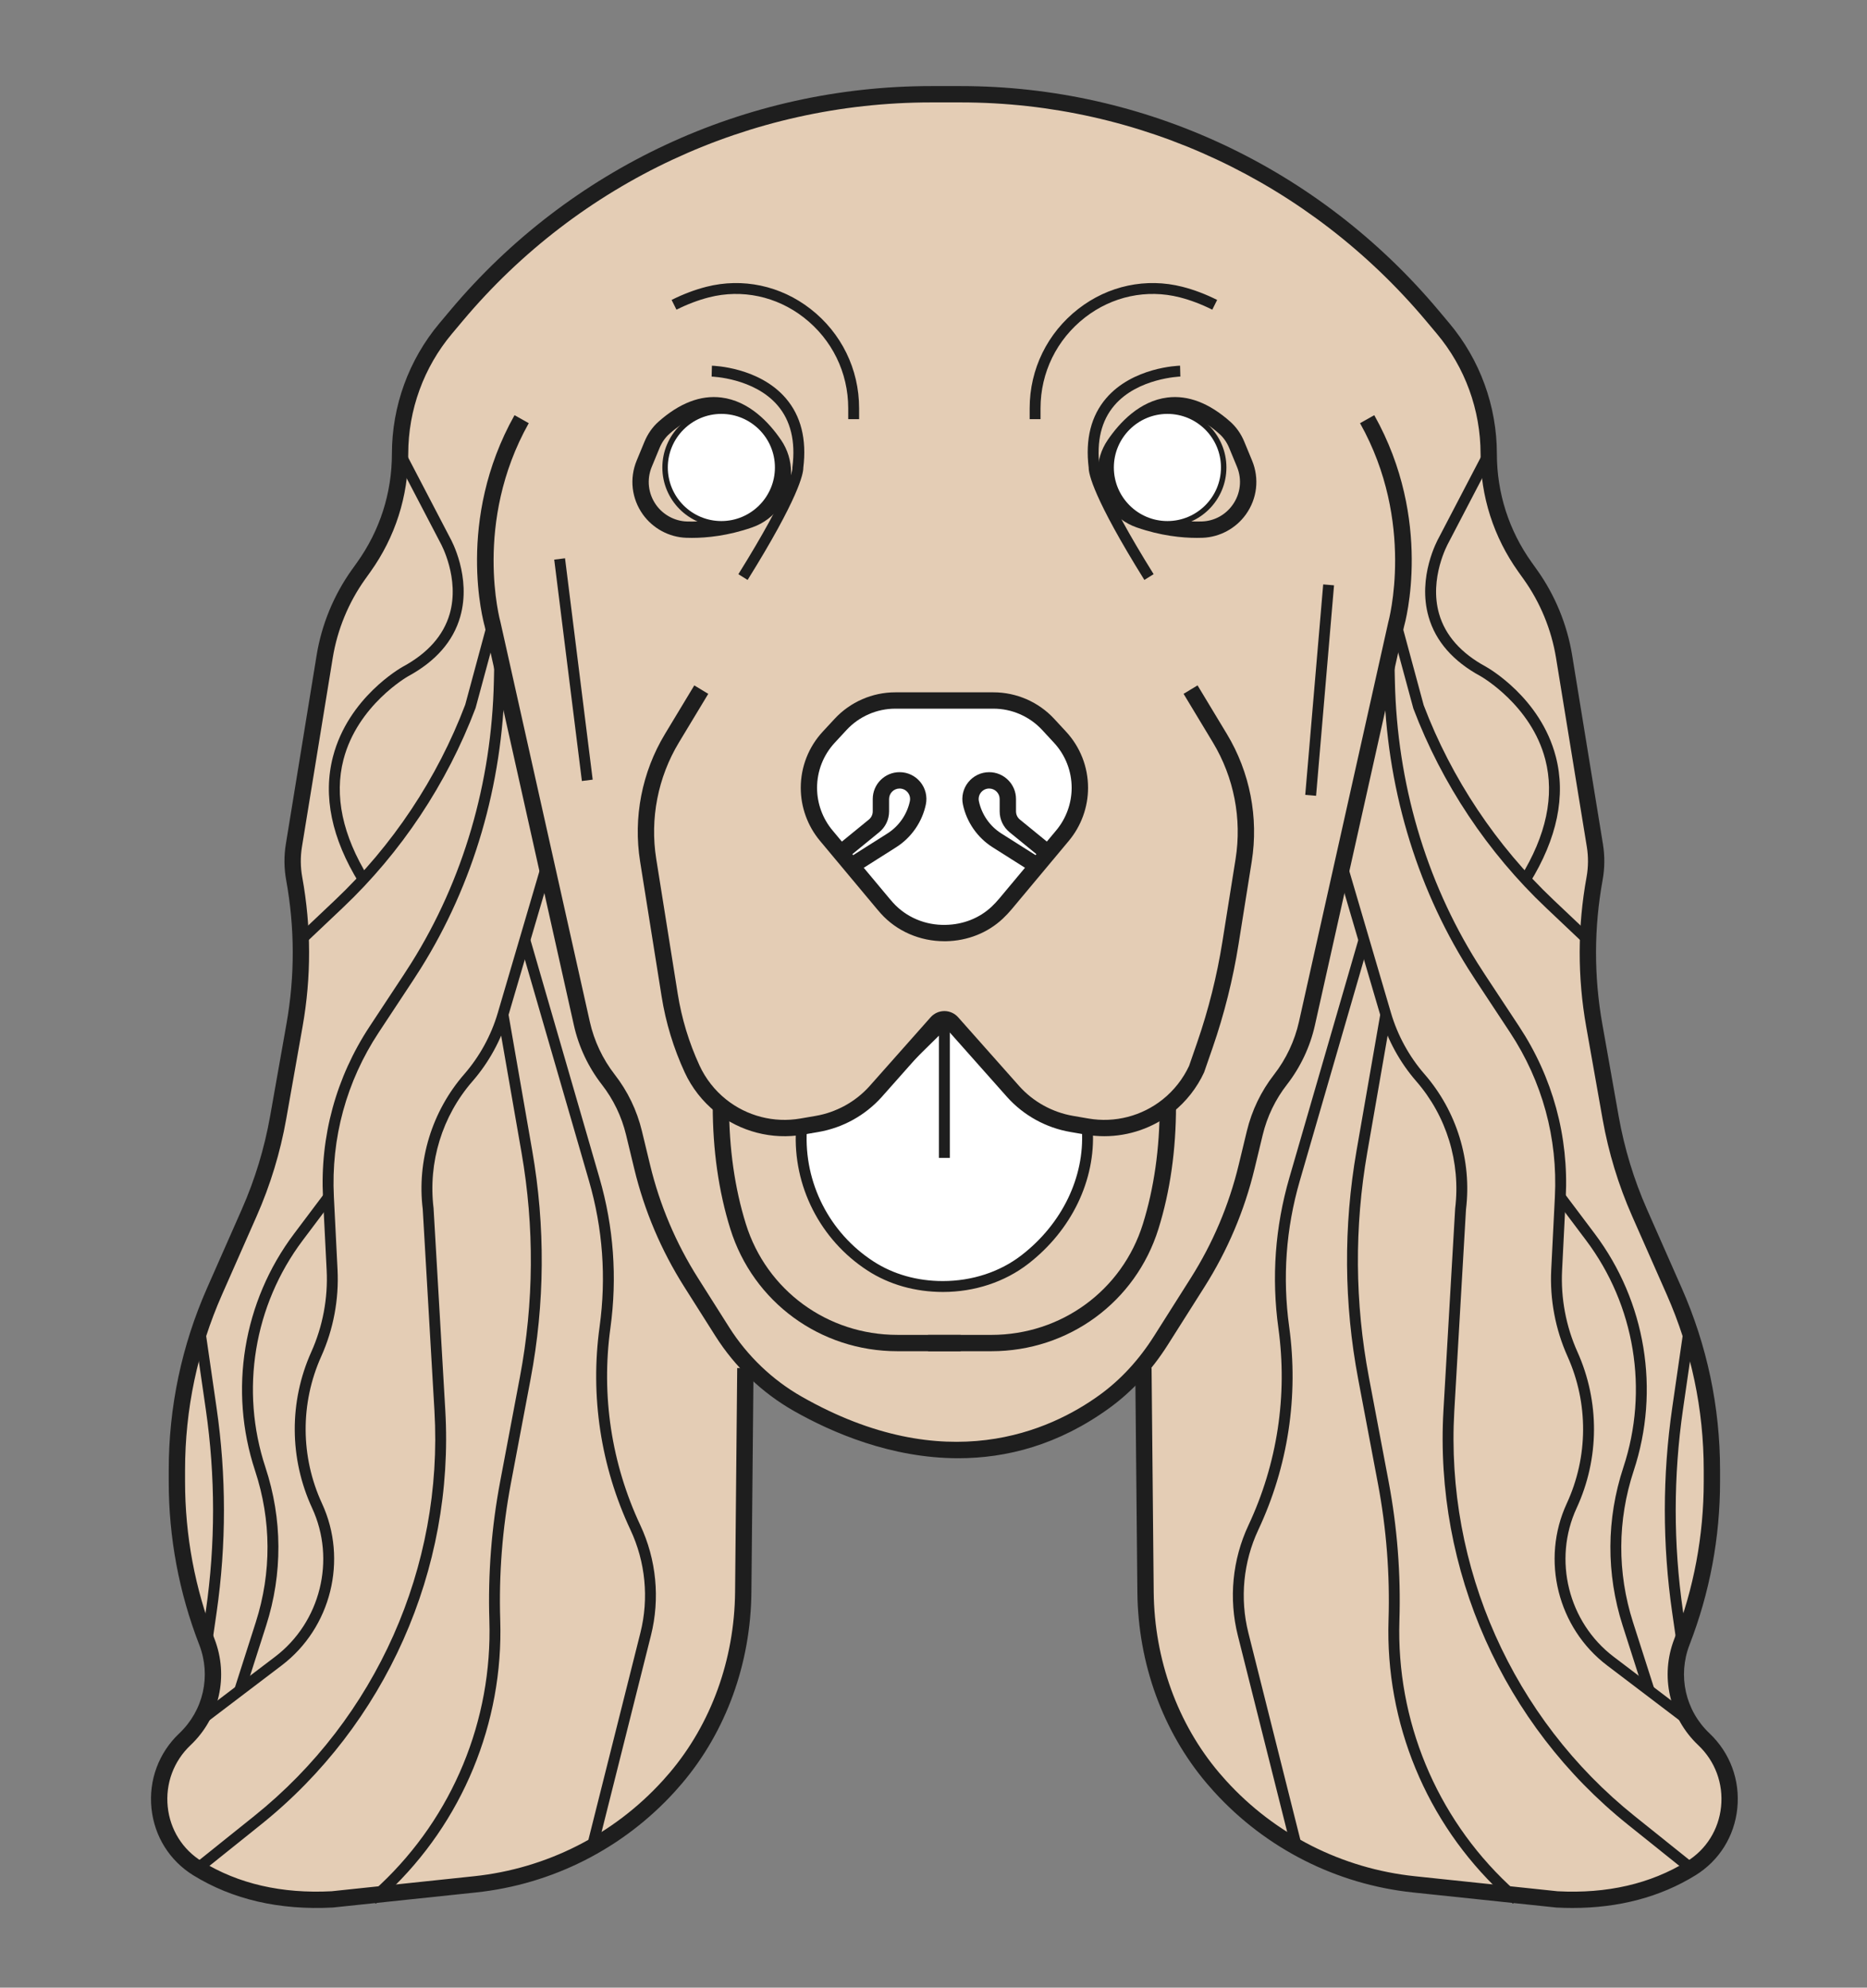 <?xml version="1.0" encoding="utf-8"?>
<!-- Generator: Adobe Illustrator 21.1.0, SVG Export Plug-In . SVG Version: 6.00 Build 0)  -->
<svg version="1.1" xmlns="http://www.w3.org/2000/svg" xmlns:xlink="http://www.w3.org/1999/xlink" x="0px" y="0px"
	 viewBox="0 0 109 116" style="enable-background:new 0 0 109 116;" xml:space="preserve">
<rect x="0" y="0" width="109" height="116" fill="#808080" stroke="none"/>
<style type="text/css">
	.st0{fill:#1E1E1E;}
	.st1{fill:#E4CDB5;}
	.st2{fill:#FFFFFF;}
	.st3{fill:none;stroke:#1E1E1E;stroke-width:3;stroke-miterlimit:10;}
	.st4{fill:none;stroke:#1E1E1E;stroke-width:2;stroke-miterlimit:10;}
</style>
<g id="Layer_3">
</g>
<g id="Layer_4">
	<g>
		<g>
			<path class="st0" d="M42.089,55.277c0-0.219,0.177-0.396,0.396-0.396s0.396,0.177,0.396,0.396s-0.177,0.396-0.396,0.396
				S42.089,55.496,42.089,55.277"/>
		</g>
		<g>
			<circle class="st0" cx="43.823" cy="58.246" r="0.396"/>
		</g>
		<g>
			<circle class="st0" cx="44.219" cy="53.435" r="0.396"/>
		</g>
		<g>
			<circle class="st0" cx="45.417" cy="56.27" r="0.396"/>
		</g>
		<g>
			<path class="st0" d="M46.774,58.643c0-0.219,0.177-0.396,0.396-0.396c0.219,0,0.396,0.177,0.396,0.396s-0.177,0.396-0.396,0.396
				C46.951,59.04,46.774,58.862,46.774,58.643"/>
		</g>
		<g>
			<circle class="st0" cx="48.508" cy="61.613" r="0.396"/>
		</g>
		<g>
			<circle class="st0" cx="48.904" cy="56.802" r="0.396"/>
		</g>
		<g>
			<circle class="st0" cx="50.102" cy="59.637" r="0.396"/>
		</g>
		<g>
			<path class="st0" d="M68.654,55.288c0-0.219-0.177-0.396-0.396-0.396s-0.396,0.177-0.396,0.396s0.177,0.396,0.396,0.396
				S68.654,55.507,68.654,55.288"/>
		</g>
		<g>
			<circle class="st0" cx="66.92" cy="58.257" r="0.396"/>
		</g>
		<g>
			<circle class="st0" cx="66.524" cy="53.446" r="0.396"/>
		</g>
		<g>
			<circle class="st0" cx="65.326" cy="56.281" r="0.396"/>
		</g>
		<g>
			<path class="st0" d="M63.969,58.654c0-0.219-0.177-0.396-0.396-0.396s-0.396,0.177-0.396,0.396s0.177,0.396,0.396,0.396
				S63.969,58.873,63.969,58.654"/>
		</g>
		<g>
			<circle class="st0" cx="62.235" cy="61.624" r="0.396"/>
		</g>
		<g>
			<circle class="st0" cx="61.839" cy="56.813" r="0.396"/>
		</g>
		<g>
			<circle class="st0" cx="60.641" cy="59.647" r="0.396"/>
		</g>
		<g>
			<path class="st0" d="M42.615,30.156c-1.6,0-2.902-1.302-2.902-2.902c0-1.6,1.302-2.902,2.902-2.902
				c1.6,0,2.902,1.302,2.902,2.902C45.518,28.854,44.216,30.156,42.615,30.156z M42.615,24.669c-1.425,0-2.584,1.159-2.584,2.584
				c0,1.425,1.159,2.584,2.584,2.584c1.425,0,2.584-1.159,2.584-2.584C45.2,25.829,44.041,24.669,42.615,24.669z"/>
		</g>
		<g>
			<path class="st0" d="M67.634,30.156c-1.6,0-2.902-1.302-2.902-2.902c0-1.6,1.302-2.902,2.902-2.902s2.902,1.302,2.902,2.902
				C70.536,28.854,69.234,30.156,67.634,30.156z M67.634,24.669c-1.425,0-2.584,1.159-2.584,2.584c0,1.425,1.159,2.584,2.584,2.584
				s2.584-1.159,2.584-2.584C70.218,25.829,69.059,24.669,67.634,24.669z"/>
		</g>
		<g>
			<path class="st1" d="M66.755,79.841l0.124,13.067c0.038,3.964,1.375,7.839,3.938,10.863c0.132,0.156,0.268,0.31,0.406,0.462l0,0
				c2.943,3.237,6.973,5.279,11.323,5.737l8.34,0.878c3.456,0.182,6.01-0.677,7.847-1.81c2.665-1.643,3.015-5.385,0.741-7.536l0,0
				c-1.542-1.459-2.049-3.706-1.281-5.685v0c1.157-2.983,1.75-6.154,1.75-9.353v-0.666c0-3.599-0.751-7.158-2.205-10.45
				l-2.017-4.569c-0.784-1.776-1.352-3.64-1.691-5.552l-0.957-5.398c-0.501-2.829-0.495-5.724,0.019-8.551l0,0
				c0.117-0.642,0.123-1.299,0.018-1.943L91.314,38.31c-0.281-1.724-0.955-3.359-1.97-4.78l-0.311-0.435
				c-1.378-1.929-2.118-4.24-2.118-6.61v0c0-2.675-0.943-5.264-2.663-7.313l-0.632-0.753C76.744,10.229,66.782,5.5,56.089,5.5l0,0
				h-1.723c-10.693,0-20.838,4.729-27.714,12.918l-0.632,0.753c-1.72,2.049-2.663,4.638-2.663,7.313v0
				c0,2.37-0.741,4.681-2.118,6.61l-0.311,0.435c-1.015,1.421-1.689,3.057-1.97,4.78l-1.798,11.025
				c-0.105,0.644-0.099,1.301,0.018,1.943l0,0c0.514,2.826,0.52,5.722,0.019,8.551l-0.957,5.398
				c-0.339,1.912-0.906,3.776-1.691,5.552l-2.017,4.569c-1.454,3.292-2.205,6.851-2.205,10.45v0.666c0,3.199,0.593,6.37,1.75,9.353
				l0,0c0.768,1.979,0.261,4.226-1.281,5.685h0c-2.274,2.151-1.923,5.893,0.741,7.536c1.837,1.132,4.391,1.992,7.847,1.81
				l8.34-0.878c4.35-0.458,8.381-2.5,11.323-5.737l0,0c0.138-0.152,0.273-0.306,0.406-0.462c2.564-3.023,3.901-6.899,3.938-10.863
				l0.124-13.067"/>
			<path class="st0" d="M91.805,111.349c-0.311,0-0.625-0.008-0.943-0.025l-8.365-0.88c-4.472-0.471-8.601-2.563-11.626-5.89
				c-0.142-0.156-0.281-0.314-0.416-0.474c-2.573-3.034-4.012-7-4.052-11.166l-0.124-13.068l0.953-0.009l0.124,13.068
				c0.038,3.944,1.396,7.695,3.826,10.559c0.129,0.152,0.26,0.302,0.394,0.449c2.867,3.154,6.781,5.137,11.021,5.583l8.34,0.878
				c2.881,0.152,5.427-0.434,7.547-1.741c1.132-0.698,1.859-1.861,1.996-3.191c0.139-1.351-0.346-2.661-1.332-3.593
				c-1.691-1.599-2.239-4.034-1.398-6.204c1.14-2.94,1.718-6.028,1.718-9.181v-0.666c0-3.555-0.728-7.007-2.164-10.258l-2.017-4.569
				c-0.799-1.809-1.379-3.714-1.724-5.661l-0.957-5.398c-0.513-2.894-0.506-5.827,0.02-8.719c0.107-0.59,0.113-1.189,0.016-1.781
				l-1.798-11.025c-0.268-1.642-0.92-3.226-1.887-4.58l-0.311-0.436c-1.444-2.021-2.207-4.403-2.207-6.887
				c0-2.559-0.906-5.047-2.551-7.006l-0.632-0.753C76.452,10.624,66.551,5.977,56.089,5.977h-1.723
				c-10.578,0-20.547,4.647-27.349,12.748l-0.632,0.753c-1.645,1.959-2.551,4.448-2.551,7.006c0,2.484-0.763,4.866-2.207,6.887
				l-0.311,0.435c-0.967,1.354-1.62,2.938-1.888,4.58L17.63,49.412c-0.097,0.592-0.091,1.191,0.016,1.781
				c0.526,2.892,0.532,5.826,0.019,8.719l-0.956,5.398c-0.345,1.947-0.925,3.852-1.724,5.661l-2.017,4.569
				c-1.436,3.252-2.164,6.703-2.164,10.258v0.666c0,3.152,0.578,6.241,1.718,9.181c0.841,2.17,0.293,4.605-1.398,6.204
				c-0.985,0.932-1.471,2.242-1.332,3.593c0.137,1.33,0.864,2.494,1.996,3.191c2.12,1.307,4.668,1.892,7.572,1.74l8.315-0.876
				c4.239-0.446,8.153-2.429,11.021-5.583c0.134-0.148,0.266-0.298,0.395-0.449c2.429-2.865,3.788-6.615,3.825-10.559l0.124-13.068
				l0.953,0.009l-0.124,13.068c-0.04,4.167-1.478,8.132-4.052,11.166c-0.136,0.16-0.275,0.318-0.416,0.474
				c-3.025,3.327-7.154,5.419-11.626,5.89l-8.34,0.878c-3.125,0.165-5.859-0.468-8.147-1.879c-1.386-0.854-2.276-2.277-2.444-3.905
				c-0.17-1.648,0.423-3.246,1.625-4.383c1.408-1.332,1.865-3.36,1.164-5.167c-1.183-3.05-1.782-6.255-1.782-9.525v-0.666
				c0-3.688,0.755-7.269,2.245-10.643l2.017-4.569c0.768-1.739,1.325-3.57,1.657-5.442l0.956-5.398
				c0.493-2.782,0.487-5.602-0.018-8.382c-0.127-0.697-0.133-1.405-0.019-2.105l1.798-11.025c0.291-1.786,1.001-3.508,2.053-4.981
				l0.311-0.435c1.328-1.859,2.03-4.049,2.03-6.333c0-2.783,0.985-5.489,2.774-7.619l0.632-0.753
				C33.271,9.794,43.505,5.024,54.366,5.024h1.723c10.744,0,20.911,4.771,27.895,13.088l0.632,0.753
				c1.789,2.131,2.775,4.837,2.775,7.619c0,2.284,0.702,4.475,2.03,6.333l0.311,0.436c1.052,1.472,1.761,3.194,2.053,4.981
				l1.798,11.025c0.114,0.7,0.107,1.408-0.019,2.105c-0.506,2.78-0.512,5.6-0.019,8.382l0.957,5.398
				c0.332,1.872,0.889,3.703,1.657,5.442l2.017,4.569c1.49,3.373,2.245,6.954,2.245,10.643v0.666c0,3.271-0.6,6.476-1.782,9.525
				c-0.7,1.807-0.244,3.835,1.164,5.167c1.202,1.137,1.795,2.735,1.625,4.383c-0.168,1.628-1.058,3.051-2.444,3.905
				C96.93,110.71,94.519,111.349,91.805,111.349z"/>
		</g>
		<g>
			<path class="st1" d="M30.454,24.462c-3.39,6.038-1.695,11.97-1.695,11.97l5.211,23.301c0.266,1.188,0.791,2.302,1.538,3.263v0
				c0.718,0.923,1.232,1.989,1.506,3.126l0.477,1.976c0.577,2.389,1.542,4.667,2.858,6.743l1.819,2.872
				c1.103,1.741,2.61,3.187,4.401,4.207c3.926,2.235,11.058,4.845,17.919-0.134c1.32-0.958,2.419-2.187,3.292-3.564l2.141-3.38
				c1.315-2.076,2.281-4.354,2.858-6.743l0.477-1.976c0.275-1.137,0.788-2.203,1.506-3.126v0c0.747-0.961,1.273-2.075,1.538-3.263
				l5.211-23.301c0,0,1.695-5.932-1.695-11.97"/>
			<path class="st0" d="M55.949,85.103c-3.925,0-7.391-1.502-9.615-2.768c-1.844-1.05-3.424-2.56-4.568-4.366l-1.819-2.872
				c-1.346-2.125-2.328-4.441-2.918-6.886l-0.477-1.976c-0.261-1.079-0.738-2.07-1.419-2.945c-0.785-1.01-1.348-2.203-1.627-3.452
				l-5.211-23.301c-0.065-0.223-1.703-6.167,1.744-12.307l0.831,0.467c-3.255,5.798-1.669,11.548-1.652,11.606l5.218,23.328
				c0.249,1.112,0.75,2.175,1.449,3.075c0.765,0.983,1.301,2.096,1.593,3.307l0.477,1.976c0.566,2.343,1.507,4.564,2.797,6.6
				l1.819,2.872c1.061,1.675,2.525,3.075,4.234,4.047c8.415,4.791,14.516,1.99,17.404-0.105c1.221-0.886,2.287-2.041,3.169-3.434
				l2.141-3.38c1.29-2.036,2.231-4.257,2.797-6.6l0.477-1.976c0.293-1.212,0.829-2.324,1.594-3.307
				c0.699-0.899,1.2-1.962,1.449-3.075l5.211-23.301c0.023-0.084,1.601-5.85-1.645-11.633l0.831-0.467
				c3.447,6.141,1.809,12.084,1.738,12.334l-5.204,23.274c-0.279,1.249-0.842,2.442-1.627,3.452
				c-0.681,0.875-1.159,1.866-1.42,2.945l-0.477,1.976c-0.59,2.444-1.572,4.761-2.918,6.886l-2.141,3.38
				c-0.947,1.495-2.095,2.738-3.414,3.695C61.786,84.337,58.751,85.103,55.949,85.103z"/>
		</g>
		<g>
			<path class="st2" d="M47.832,65.568l2.088-0.84l4.961-5.187h0.509l4.855,4.883c0,0,2.258,1.408,3.328,1.339l-3.512,2.792
				L50.766,69.8L47.832,65.568z"/>
		</g>
		<g>
			<path class="st3" d="M54.182,77.321"/>
		</g>
		<g>
			<path class="st2" d="M54.182,40.881h3.822c1.211,0,2.366,0.505,3.189,1.392l0.692,0.747c0.745,0.804,1.16,1.86,1.16,2.957v0
				c0,1.02-0.358,2.007-1.012,2.789l-3.33,3.985c-0.152,0.181-0.313,0.352-0.483,0.512c-0.809,0.762-1.89,1.17-3.001,1.19h0
				c-1.3,0.024-2.564-0.49-3.435-1.455c-0.073-0.081-0.145-0.164-0.214-0.247l-3.33-3.985c-0.654-0.782-1.012-1.769-1.012-2.789v0
				c0-1.097,0.414-2.153,1.16-2.957l0.692-0.747c0.823-0.888,1.979-1.392,3.189-1.392h3.822"/>
			<path class="st0" d="M55.132,54.93c-1.429,0-2.774-0.585-3.703-1.613c-0.077-0.086-0.153-0.173-0.226-0.261l-3.33-3.985
				c-0.724-0.866-1.123-1.965-1.123-3.095c0-1.221,0.457-2.386,1.287-3.281l0.692-0.746c0.91-0.982,2.2-1.545,3.539-1.545h5.737
				c1.339,0,2.629,0.563,3.539,1.545l0.692,0.747c0.83,0.895,1.287,2.06,1.287,3.281c0,1.129-0.399,2.228-1.123,3.095l-3.33,3.985
				c-0.163,0.195-0.339,0.381-0.522,0.554c-0.88,0.828-2.058,1.296-3.319,1.319C55.195,54.93,55.163,54.93,55.132,54.93z
				 M52.267,41.358c-1.074,0-2.109,0.452-2.84,1.24l-0.692,0.747c-0.666,0.718-1.033,1.653-1.033,2.632
				c0,0.906,0.32,1.788,0.901,2.483l3.33,3.985c0.065,0.078,0.133,0.156,0.202,0.233c0.764,0.847,1.883,1.327,3.073,1.298
				c1.024-0.018,1.976-0.395,2.683-1.06c0.156-0.147,0.306-0.306,0.444-0.471l3.33-3.985c0.581-0.695,0.901-1.577,0.901-2.483
				c0-0.979-0.367-1.914-1.033-2.632l-0.692-0.747c-0.731-0.788-1.766-1.24-2.84-1.24H52.267z"/>
		</g>
		<g>
			<path class="st0" d="M60.75,24.462h-0.636v-0.637c0-2.282,1.036-4.395,2.841-5.799c1.746-1.358,3.961-1.828,6.077-1.289
				c0.668,0.17,1.351,0.428,2.028,0.767l-0.284,0.569c-0.637-0.319-1.277-0.561-1.901-0.72c-1.923-0.49-3.939-0.062-5.53,1.175
				c-1.649,1.282-2.596,3.213-2.596,5.297V24.462z"/>
		</g>
		<g>
			<path class="st0" d="M69.879,31.391c-0.873,0-2.11-0.12-3.52-0.611c-1.359-0.473-2.272-1.759-2.272-3.2
				c0-0.683,0.199-1.337,0.577-1.892c0.697-1.024,1.869-2.288,3.493-2.489c1.212-0.15,2.448,0.326,3.673,1.415
				c0.344,0.306,0.626,0.707,0.813,1.161l0.456,1.103c0.433,1.046,0.299,2.222-0.36,3.143c-0.584,0.818-1.529,1.328-2.526,1.364
				C70.109,31.389,69.997,31.391,69.879,31.391z M68.589,24.126c-0.106,0-0.21,0.006-0.315,0.019
				c-1.338,0.166-2.343,1.374-2.823,2.079c-0.269,0.396-0.412,0.864-0.412,1.355c0,1.036,0.656,1.96,1.632,2.3
				c1.462,0.509,2.715,0.581,3.506,0.553c0.715-0.026,1.366-0.378,1.785-0.966c0.466-0.652,0.561-1.484,0.255-2.225l-0.456-1.103
				c-0.133-0.321-0.328-0.602-0.566-0.812C70.299,24.529,69.423,24.126,68.589,24.126z"/>
		</g>
		<g>
			<path class="st0" d="M57.881,78.857h-3.699v-0.953h3.699c4.082,0,7.635-2.6,8.843-6.471c0.652-2.091,0.982-4.412,0.982-6.901
				h0.953c0,2.585-0.345,5.002-1.026,7.185C66.302,75.987,62.382,78.857,57.881,78.857z"/>
		</g>
		<g>
			<circle class="st2" cx="68.156" cy="27.282" r="3.286"/>
			<path class="st0" d="M68.156,30.727c-1.9,0-3.445-1.545-3.445-3.445c0-1.9,1.546-3.445,3.445-3.445s3.445,1.545,3.445,3.445
				C71.601,29.182,70.056,30.727,68.156,30.727z M68.156,24.155c-1.724,0-3.127,1.403-3.127,3.127c0,1.725,1.403,3.127,3.127,3.127
				s3.127-1.403,3.127-3.127C71.283,25.557,69.88,24.155,68.156,24.155z"/>
		</g>
		<g>
			<path class="st0" d="M60.312,50.941l-2.364-1.496c-0.884-0.559-1.514-1.467-1.73-2.49c-0.098-0.464,0.017-0.942,0.316-1.31
				c0.299-0.368,0.742-0.58,1.217-0.58c0.863,0,1.566,0.703,1.566,1.566v0.72c0,0.187,0.083,0.362,0.228,0.48l1.939,1.582
				l-0.603,0.739l-1.939-1.582c-0.368-0.3-0.579-0.744-0.579-1.219v-0.72c0-0.338-0.275-0.613-0.613-0.613
				c-0.186,0-0.359,0.083-0.476,0.227c-0.117,0.144-0.162,0.331-0.124,0.513c0.163,0.773,0.639,1.459,1.307,1.881l2.364,1.496
				L60.312,50.941z"/>
		</g>
		<g>
			<path class="st0" d="M89.304,51.535l-0.541-0.334c1.513-2.447,2.003-4.76,1.455-6.876c-0.823-3.177-3.747-4.845-3.776-4.861
				c-1.602-0.868-2.625-2.034-3.036-3.465c-0.671-2.334,0.533-4.505,0.584-4.596l2.643-5.065l0.564,0.294l-2.648,5.075
				c-0.016,0.029-1.13,2.047-0.53,4.122c0.363,1.258,1.282,2.294,2.73,3.078c0.133,0.074,3.189,1.81,4.083,5.252
				C91.427,46.45,90.913,48.932,89.304,51.535z"/>
		</g>
		<g>
			<path class="st0" d="M92.497,55.095l-2.234-2.114c-3.407-3.223-6.086-7.246-7.748-11.632l-1.309-4.833l0.613-0.166l1.299,4.804
				c1.619,4.268,4.244,8.209,7.581,11.366l2.234,2.114L92.497,55.095z"/>
		</g>
		<g>
			<path class="st0" d="M98.418,100.681l-4.595-3.489c-2.882-2.189-3.872-6.161-2.353-9.446c1.258-2.722,1.275-5.852,0.046-8.587
				c-0.709-1.578-1.039-3.327-0.952-5.055l0.214-4.26c0.172-3.417-0.733-6.733-2.618-9.59l-1.984-3.006
				c-0.157-0.238-0.311-0.477-0.462-0.718c-3.084-4.917-4.783-10.713-4.913-16.762l-0.031-1.434l0.636-0.014l0.031,1.434
				c0.128,5.934,1.793,11.618,4.816,16.438c0.149,0.237,0.3,0.472,0.454,0.706l1.984,3.006c1.959,2.97,2.901,6.418,2.722,9.971
				l-0.214,4.26c-0.082,1.629,0.228,3.276,0.897,4.763c1.305,2.903,1.287,6.225-0.049,9.115c-1.394,3.016-0.486,6.663,2.16,8.673
				l4.595,3.489L98.418,100.681z"/>
		</g>
		<g>
			<path class="st0" d="M95.979,98.757l-1.245-3.89c-0.968-3.025-0.953-6.218,0.043-9.235c1.488-4.505,0.673-9.457-2.179-13.248
				l-1.756-2.334l0.508-0.382l1.756,2.334c2.978,3.957,3.828,9.127,2.274,13.829c-0.954,2.888-0.968,5.945-0.041,8.842l1.245,3.89
				L95.979,98.757z"/>
		</g>
		<g>
			<path class="st0" d="M97.879,95.862l-0.254-1.764c-0.572-3.962-0.571-7.98,0.004-11.944l0.667-4.596l0.629,0.091l-0.667,4.596
				c-0.566,3.903-0.567,7.86-0.004,11.762l0.255,1.764L97.879,95.862z"/>
		</g>
		<g>
			<path class="st0" d="M98.535,109.286l-3.5-2.804c-7.279-5.831-11.302-14.872-10.762-24.183l0.683-11.772
				c0.327-2.693-0.501-5.392-2.27-7.424c-0.955-1.096-1.676-2.412-2.086-3.807l-2.548-8.669l0.61-0.179l2.548,8.669
				c0.385,1.307,1.061,2.542,1.955,3.569c1.887,2.167,2.771,5.046,2.423,7.898l-0.682,11.751
				c-0.528,9.106,3.406,17.947,10.525,23.65l3.5,2.804L98.535,109.286z"/>
		</g>
		<g>
			<path class="st0" d="M88.328,111.103l-0.689-0.648c-4.367-4.109-6.763-9.903-6.573-15.897c0.085-2.67-0.124-5.356-0.62-7.981
				l-1.151-6.087c-0.836-4.421-0.868-8.91-0.096-13.343l1.393-7.994l0.626,0.109l-1.393,7.994c-0.76,4.358-0.728,8.771,0.094,13.116
				l1.151,6.087c0.505,2.671,0.717,5.402,0.631,8.119c-0.184,5.812,2.139,11.43,6.373,15.414l0.689,0.648L88.328,111.103z"/>
		</g>
		<g>
			<path class="st0" d="M75.389,107.869l-3.122-12.423c-0.539-2.146-0.319-4.431,0.621-6.434c1.685-3.593,2.29-7.569,1.748-11.5
				c-0.408-2.954-0.193-5.904,0.637-8.768l4.051-13.968l0.61,0.177l-4.051,13.968c-0.805,2.778-1.013,5.639-0.618,8.505
				c0.559,4.053-0.064,8.153-1.802,11.857c-0.878,1.871-1.084,4.005-0.58,6.009l3.122,12.423L75.389,107.869z"/>
		</g>
		<g>
			<path class="st3" d="M54.5,77.321"/>
		</g>
		<g>
			<path class="st0" d="M50.157,24.462h-0.636v-0.637c0-2.084-0.946-4.015-2.596-5.297c-1.591-1.237-3.606-1.665-5.53-1.175
				c-0.624,0.159-1.264,0.401-1.901,0.72l-0.284-0.569c0.678-0.339,1.36-0.597,2.029-0.767c2.115-0.538,4.33-0.069,6.077,1.289
				c1.806,1.404,2.841,3.517,2.841,5.799V24.462z"/>
		</g>
		<g>
			<path class="st0" d="M40.392,31.391c-0.118,0-0.23-0.002-0.334-0.006c-0.998-0.036-1.942-0.546-2.527-1.364
				c-0.658-0.922-0.793-2.097-0.36-3.143l0.456-1.103c0.188-0.453,0.469-0.855,0.813-1.161c1.226-1.089,2.462-1.566,3.674-1.415
				c1.625,0.202,2.796,1.465,3.493,2.489c0.377,0.555,0.577,1.209,0.577,1.892c0,1.441-0.913,2.727-2.272,3.2
				C42.502,31.271,41.265,31.391,40.392,31.391z M41.682,24.126c-0.834,0-1.71,0.403-2.608,1.201
				c-0.237,0.211-0.433,0.492-0.566,0.813l-0.456,1.103c-0.307,0.741-0.211,1.572,0.254,2.225c0.414,0.579,1.081,0.94,1.785,0.966
				c0.792,0.028,2.045-0.044,3.506-0.553c0.976-0.34,1.632-1.264,1.632-2.3c0-0.491-0.142-0.959-0.412-1.355
				c-0.48-0.705-1.484-1.913-2.822-2.079C41.893,24.132,41.788,24.126,41.682,24.126z"/>
		</g>
		<g>
			<path class="st2" d="M46.801,65.747c-0.005,0.071-0.009,0.141-0.013,0.211c-0.188,3.302,1.463,6.26,4.039,7.928
				c1.25,0.809,2.728,1.195,4.217,1.195h0.012c1.721,0,3.419-0.523,4.779-1.576c2.282-1.766,3.817-4.553,3.647-7.547
				c-0.004-0.07-0.008-0.14-0.013-0.211"/>
			<path class="st0" d="M55.056,75.399c-1.625,0-3.143-0.431-4.402-1.246c-2.767-1.791-4.37-4.938-4.184-8.213l0.014-0.215
				l0.634,0.045l-0.013,0.206c-0.173,3.047,1.319,5.976,3.894,7.643c1.156,0.749,2.555,1.144,4.045,1.144
				c1.711,0,3.339-0.536,4.597-1.51c2.362-1.828,3.68-4.548,3.525-7.278l-0.013-0.206l0.634-0.045L63.8,65.94
				c0.167,2.938-1.242,5.86-3.77,7.817C58.662,74.816,56.896,75.399,55.056,75.399z"/>
		</g>
		<g>
			<path class="st0" d="M56.089,78.857H52.39c-4.501,0-8.421-2.869-9.753-7.141c-0.68-2.182-1.026-4.599-1.026-7.185h0.953
				c0,2.489,0.331,4.811,0.982,6.901c1.207,3.871,4.76,6.471,8.842,6.471h3.699V78.857z"/>
		</g>
		<g>
			<circle class="st2" cx="42.115" cy="27.282" r="3.286"/>
			<path class="st0" d="M42.115,30.727c-1.9,0-3.445-1.545-3.445-3.445c0-1.9,1.546-3.445,3.445-3.445
				c1.9,0,3.445,1.545,3.445,3.445C45.56,29.182,44.015,30.727,42.115,30.727z M42.115,24.155c-1.724,0-3.127,1.403-3.127,3.127
				c0,1.725,1.403,3.127,3.127,3.127c1.724,0,3.127-1.403,3.127-3.127C45.243,25.557,43.84,24.155,42.115,24.155z"/>
		</g>
		<g>
			<path class="st0" d="M49.959,50.941l-0.51-0.806l2.364-1.496c0.667-0.423,1.144-1.108,1.307-1.881
				c0.038-0.182-0.007-0.369-0.124-0.513c-0.117-0.144-0.29-0.227-0.476-0.227c-0.338,0-0.613,0.275-0.613,0.613v0.72
				c0,0.475-0.211,0.919-0.579,1.219l-1.939,1.582l-0.603-0.739l1.939-1.582c0.145-0.118,0.228-0.293,0.228-0.481v-0.72
				c0-0.864,0.703-1.566,1.566-1.566c0.474,0,0.918,0.211,1.217,0.58c0.299,0.369,0.414,0.846,0.316,1.31
				c-0.216,1.023-0.847,1.93-1.73,2.49L49.959,50.941z"/>
		</g>
		<g>
			<path class="st0" d="M20.968,51.535c-1.61-2.603-2.124-5.085-1.528-7.377c0.895-3.442,3.95-5.178,4.08-5.25
				c1.452-0.786,2.37-1.822,2.734-3.08c0.599-2.075-0.514-4.093-0.525-4.113l-2.653-5.083l0.564-0.294l2.648,5.075
				c0.046,0.082,1.25,2.252,0.579,4.587c-0.411,1.431-1.434,2.597-3.04,3.467c-0.026,0.014-2.95,1.683-3.773,4.859
				c-0.548,2.115-0.058,4.429,1.455,6.876L20.968,51.535z"/>
		</g>
		<g>
			<path class="st0" d="M17.774,55.095l-0.437-0.462l2.234-2.114c3.338-3.158,5.963-7.099,7.591-11.396l1.29-4.774l0.614,0.166
				l-1.3,4.804c-1.671,4.416-4.35,8.438-7.758,11.662L17.774,55.095z"/>
		</g>
		<g>
			<path class="st0" d="M11.854,100.681l-0.385-0.506l4.594-3.489c2.646-2.01,3.555-5.657,2.16-8.673
				c-1.336-2.889-1.354-6.211-0.049-9.115c0.668-1.487,0.979-3.134,0.897-4.763l-0.214-4.26c-0.179-3.553,0.763-7.001,2.723-9.971
				l1.984-3.006c0.154-0.234,0.306-0.469,0.454-0.706c3.023-4.82,4.688-10.504,4.816-16.438l0.031-1.434l0.636,0.014l-0.031,1.434
				c-0.13,6.048-1.829,11.845-4.913,16.762c-0.151,0.241-0.305,0.48-0.462,0.718l-1.984,3.006c-1.885,2.856-2.79,6.172-2.618,9.59
				l0.214,4.26c0.087,1.729-0.242,3.477-0.952,5.055c-1.229,2.735-1.213,5.865,0.046,8.587c1.519,3.285,0.529,7.257-2.353,9.446
				L11.854,100.681z"/>
		</g>
		<g>
			<path class="st0" d="M14.293,98.757l-0.605-0.194l1.245-3.89c0.927-2.897,0.913-5.954-0.041-8.842
				c-1.553-4.702-0.703-9.872,2.275-13.829l1.756-2.334l0.508,0.382l-1.756,2.334c-2.852,3.791-3.667,8.743-2.179,13.248
				c0.996,3.016,1.011,6.209,0.043,9.235L14.293,98.757z"/>
		</g>
		<g>
			<path class="st0" d="M12.392,95.862l-0.629-0.091l0.255-1.764c0.563-3.903,0.562-7.86-0.004-11.762l-0.666-4.596l0.629-0.091
				l0.666,4.596c0.575,3.962,0.576,7.981,0.004,11.944L12.392,95.862z"/>
		</g>
		<g>
			<path class="st0" d="M11.736,109.286l-0.397-0.496l3.5-2.804c7.119-5.703,11.053-14.544,10.525-23.65L24.68,70.564
				c-0.345-2.832,0.538-5.711,2.425-7.877c0.895-1.028,1.571-2.261,1.955-3.569l2.548-8.669l0.61,0.179l-2.548,8.669
				c-0.41,1.395-1.131,2.711-2.086,3.807c-1.769,2.031-2.597,4.73-2.272,7.403l0.685,11.792c0.54,9.311-3.483,18.351-10.762,24.183
				L11.736,109.286z"/>
		</g>
		<g>
			<path class="st0" d="M21.943,111.103l-0.435-0.463l0.689-0.648c4.235-3.984,6.558-9.602,6.373-15.414
				c-0.086-2.716,0.126-5.448,0.631-8.119l1.151-6.087c0.822-4.346,0.853-8.759,0.094-13.116l-1.393-7.994l0.626-0.109l1.393,7.994
				c0.773,4.433,0.74,8.922-0.096,13.343l-1.151,6.087c-0.496,2.626-0.705,5.311-0.62,7.98c0.19,5.994-2.205,11.788-6.573,15.897
				L21.943,111.103z"/>
		</g>
		<g>
			<path class="st0" d="M34.882,107.869l-0.616-0.155l3.122-12.423c0.504-2.004,0.298-4.138-0.58-6.009
				c-1.738-3.704-2.361-7.804-1.802-11.857c0.395-2.865,0.187-5.726-0.618-8.505l-4.05-13.968l0.61-0.177l4.05,13.968
				c0.831,2.864,1.045,5.814,0.638,8.768c-0.542,3.931,0.062,7.908,1.747,11.5c0.94,2.003,1.16,4.288,0.621,6.434L34.882,107.869z"
				/>
		</g>
		<g>
			<path class="st0" d="M64.472,66.309c-0.36,0-0.722-0.03-1.082-0.092l-0.901-0.155c-1.415-0.242-2.723-0.963-3.683-2.03L55.224,60
				c-0.03-0.034-0.065-0.04-0.09-0.04l0,0c-0.025,0-0.06,0.007-0.09,0.04l-3.576,4.03c-0.963,1.069-2.271,1.79-3.685,2.033
				l-0.901,0.155c-1.805,0.309-3.661-0.169-5.091-1.314c-0.774-0.619-1.402-1.421-1.817-2.321c-0.65-1.409-1.104-2.9-1.348-4.433
				l-1.255-7.872c-0.409-2.57,0.105-5.212,1.45-7.44l1.713-2.838l0.816,0.493l-1.713,2.838c-1.228,2.035-1.699,4.449-1.324,6.797
				l1.255,7.872c0.231,1.447,0.659,2.855,1.272,4.184c0.353,0.766,0.889,1.449,1.547,1.976c1.218,0.975,2.798,1.382,4.335,1.118
				l0.901-0.155c1.204-0.206,2.318-0.82,3.136-1.728l3.574-4.028c0.204-0.23,0.496-0.361,0.803-0.361c0,0,0,0,0,0
				c0.306,0,0.599,0.132,0.802,0.361l3.578,4.03c0.816,0.906,1.929,1.519,3.134,1.726l0.901,0.155
				c1.537,0.264,3.117-0.144,4.334-1.118c0.653-0.522,1.184-1.198,1.537-1.955l0.474-1.371c0.659-1.907,1.154-3.885,1.471-5.878
				l0.77-4.828c0.374-2.347-0.096-4.761-1.324-6.797L69.1,40.492l0.816-0.493l1.713,2.838c1.344,2.228,1.859,4.87,1.45,7.44
				l-0.77,4.828c-0.326,2.048-0.835,4.079-1.512,6.039l-0.499,1.439c-0.415,0.899-1.044,1.702-1.817,2.321
				C67.335,65.82,65.917,66.309,64.472,66.309z"/>
		</g>
		<g>
			
				<rect x="70.891" y="39.928" transform="matrix(0.085 -0.996 0.996 0.085 30.409 113.603)" class="st0" width="12.333" height="0.635"/>
		</g>
		<g>
			
				<rect x="33.182" y="32.568" transform="matrix(0.992 -0.124 0.124 0.992 -4.598 4.467)" class="st0" width="0.636" height="13.024"/>
		</g>
		<g>
			<path class="st0" d="M43.647,33.846l-0.539-0.336c3.033-4.868,3.152-6.063,3.156-6.186l-0.006-0.029l0.007-0.052
				c0.187-1.491-0.106-2.698-0.871-3.588c-1.373-1.597-3.822-1.676-3.847-1.677l0.016-0.635c0.112,0.003,2.757,0.089,4.313,1.898
				c0.884,1.027,1.228,2.392,1.023,4.057C46.901,27.651,46.633,29.053,43.647,33.846z"/>
		</g>
		<g>
			<path class="st0" d="M66.811,33.845c-2.986-4.793-3.254-6.195-3.251-6.549c-0.205-1.665,0.14-3.03,1.023-4.057
				c1.555-1.808,4.201-1.895,4.313-1.898l0.016,0.635c-0.025,0.001-2.481,0.086-3.849,1.68c-0.764,0.89-1.056,2.096-0.869,3.585
				l0.007,0.052l-0.006,0.029c0.003,0.123,0.123,1.318,3.156,6.186L66.811,33.845z"/>
		</g>
		<g>
			<path class="st0" d="M55.453,67.575h-0.636v-7.134l-4.43,4.358l-3.034,1.325l-0.254-0.582l2.927-1.278l4.831-4.752
				c0.101-0.099,0.25-0.128,0.381-0.074c0.131,0.055,0.215,0.182,0.215,0.323V67.575z"/>
		</g>
		<g>
			<path class="st4" d="M60.245,64.658"/>
		</g>
	</g>
</g>
<g id="Layer_1">
</g>
</svg>
